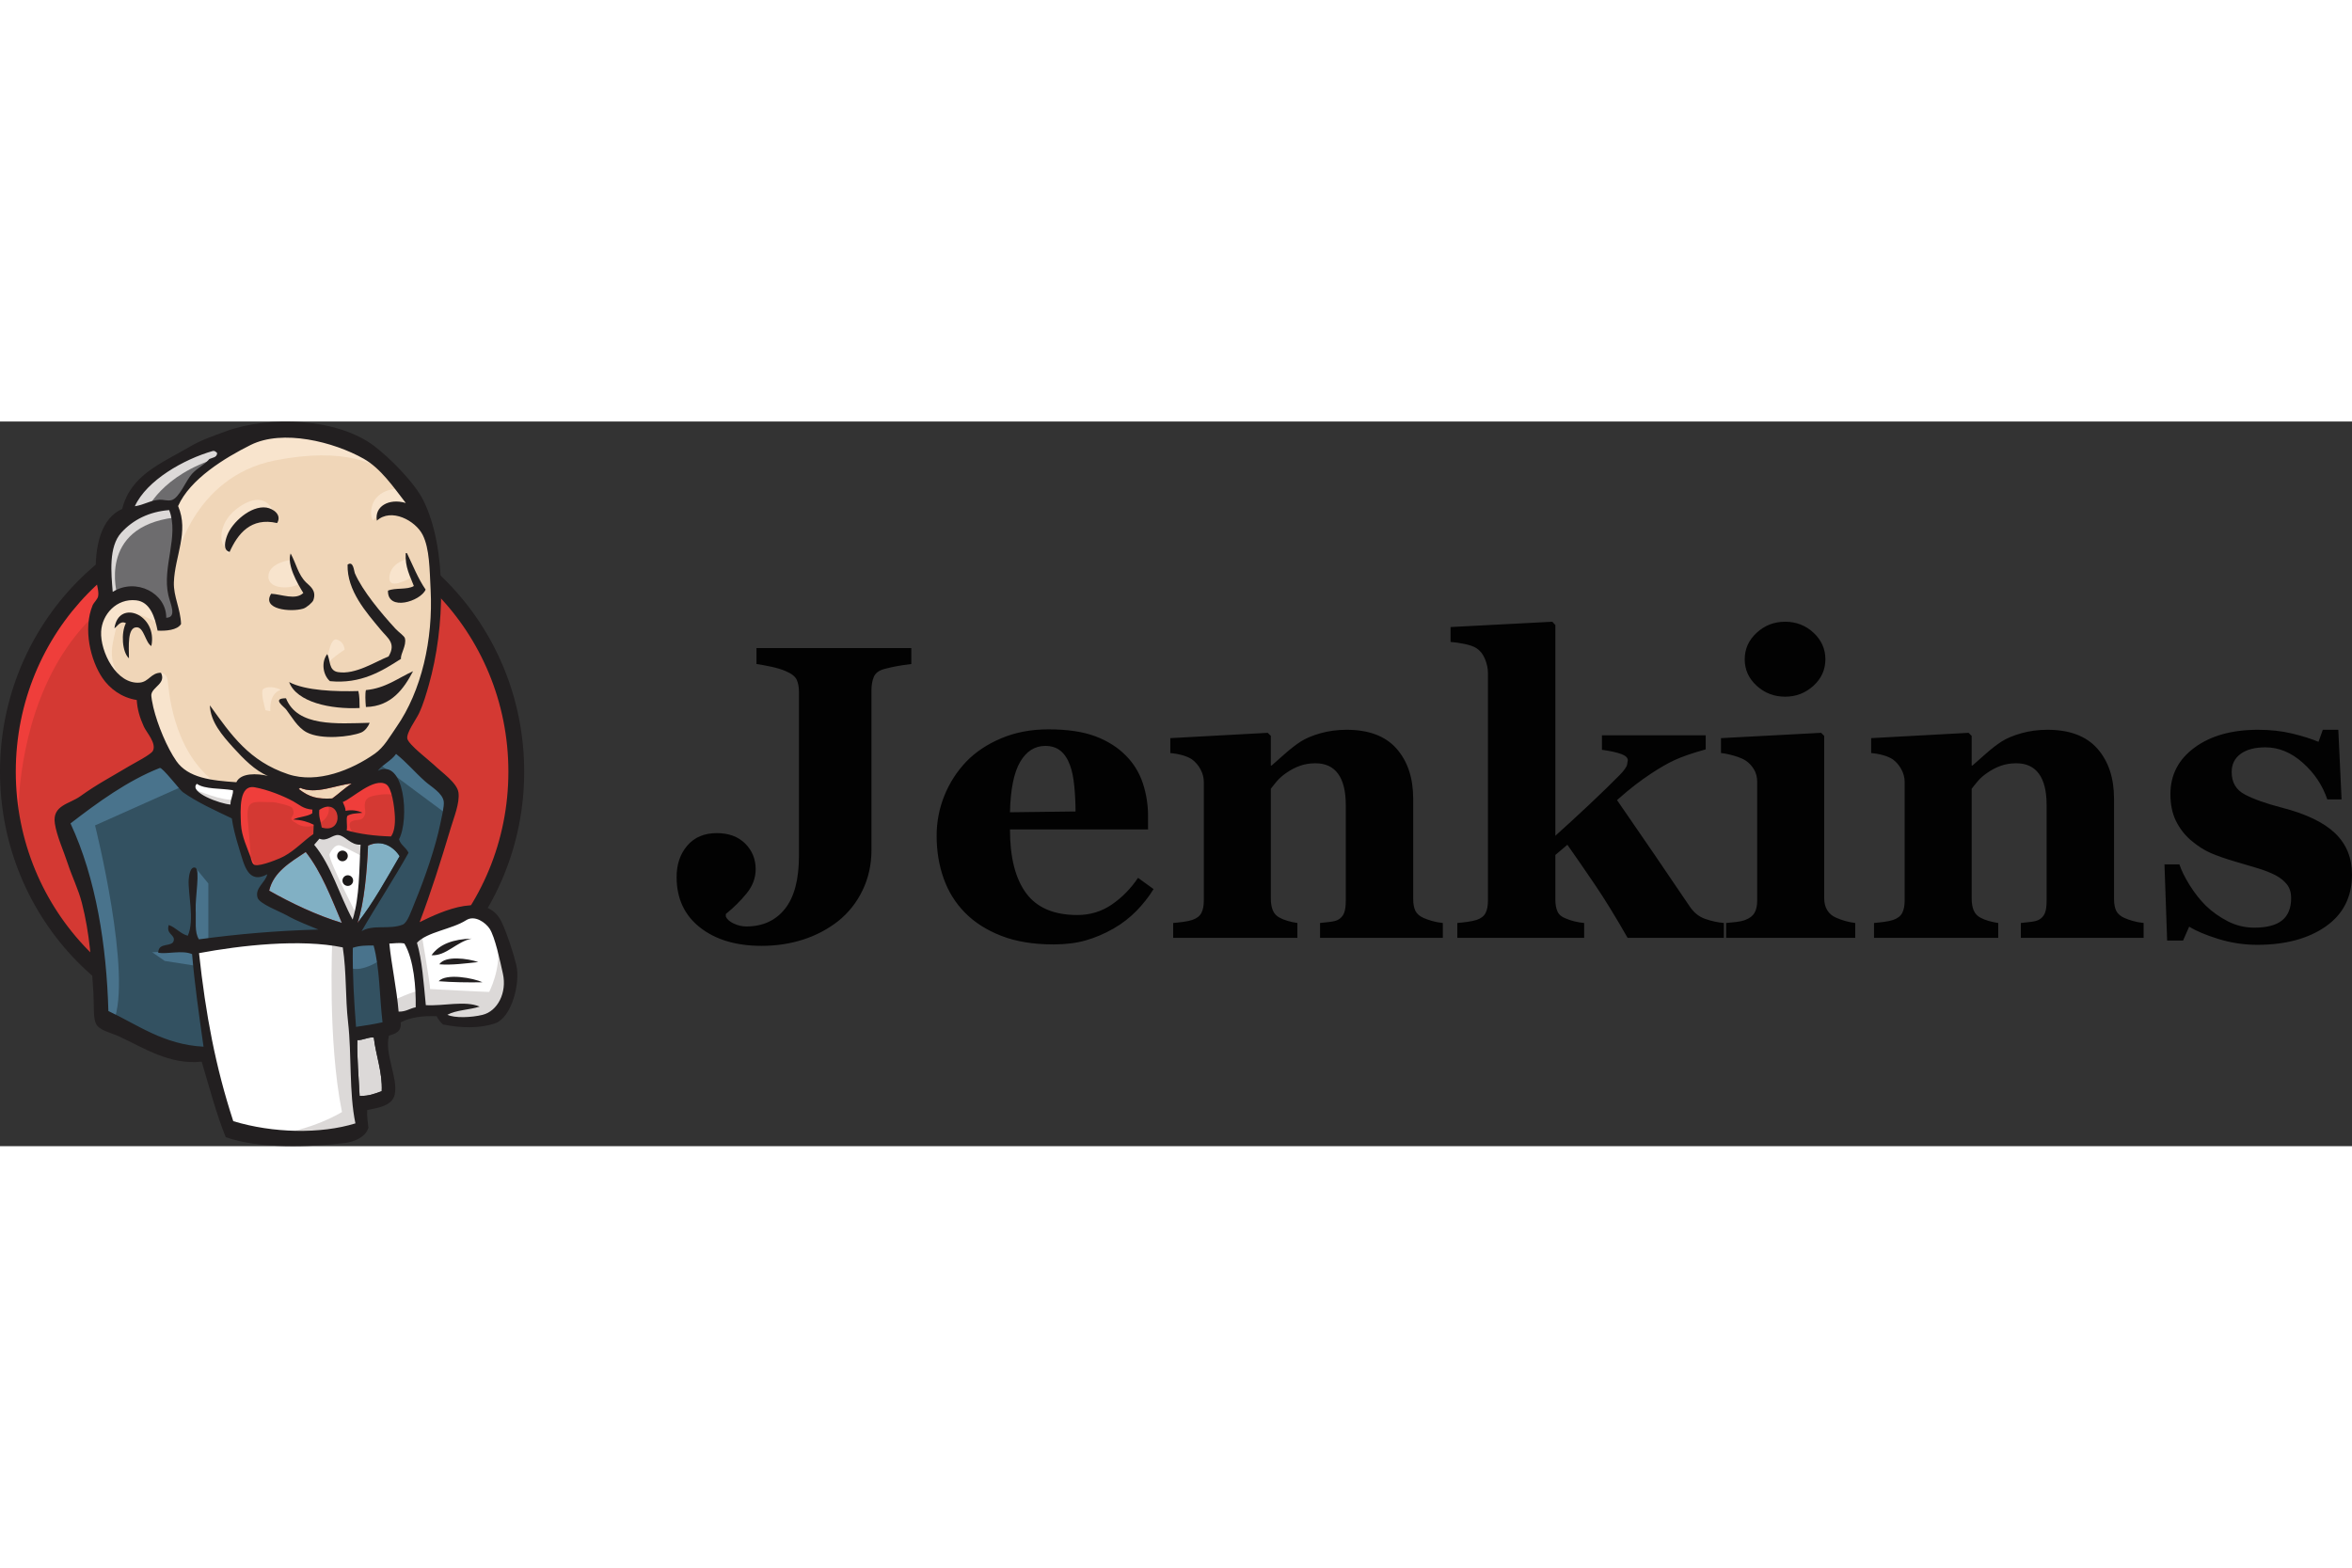 <?xml version="1.0" encoding="UTF-8"?>
<svg xmlns="http://www.w3.org/2000/svg" xmlns:xlink="http://www.w3.org/1999/xlink" width="1200" height="800" viewBox="0 0 365 112.48" version="1.1">
<rect x="0" y="0" width="365" height="112.48" fill="#333333" stroke="none"/>
<defs>
<clipPath id="clip1">
  <path d="M 8 0 L 81 0 L 81 112.48 L 8 112.48 Z M 8 0 "/>
</clipPath>
</defs>
<g id="surface1">
<path style=" stroke:none;fill-rule:nonzero;fill:rgb(83.099%,22.4%,20%);fill-opacity:1;" d="M 80.121 54.203 C 80.121 76.488 62.461 94.551 40.672 94.551 C 18.887 94.551 1.227 76.488 1.227 54.203 C 1.227 31.918 18.887 13.852 40.672 13.852 C 62.461 13.852 80.121 31.918 80.121 54.203 "/>
<path style=" stroke:none;fill-rule:nonzero;fill:rgb(93.7%,24.3%,23.099%);fill-opacity:1;" d="M 2.832 64.195 C 2.832 64.195 -0.023 22.117 38.75 20.914 L 36.043 16.406 L 15.008 23.469 L 8.996 30.383 L 3.734 40.453 L 0.73 52.176 L 1.633 59.988 "/>
<path style=" stroke:none;fill-rule:nonzero;fill:rgb(13.3%,12.199%,12.5%);fill-opacity:1;" d="M 11.902 83.742 C 4.547 76.219 0 65.82 0 54.352 C 0 42.883 4.547 32.488 11.902 24.965 C 19.258 17.441 29.438 12.777 40.672 12.777 C 51.91 12.777 62.09 17.441 69.441 24.965 C 76.801 32.488 81.348 42.883 81.348 54.352 C 81.348 65.82 76.801 76.219 69.441 83.742 C 62.09 91.266 51.91 95.926 40.672 95.926 C 29.438 95.926 19.258 91.266 11.902 83.742 M 13.656 26.676 C 6.734 33.758 2.449 43.535 2.449 54.352 C 2.449 65.168 6.734 74.945 13.656 82.027 C 20.578 89.109 30.121 93.477 40.672 93.477 C 51.223 93.477 60.77 89.109 67.691 82.027 C 74.613 74.945 78.895 65.168 78.895 54.352 C 78.895 43.535 74.613 33.758 67.691 26.676 C 60.77 19.598 51.223 15.23 40.672 15.227 C 30.121 15.23 20.578 19.598 13.656 26.676 "/>
<path style=" stroke:none;fill-rule:nonzero;fill:rgb(94.099%,83.899%,72.198%);fill-opacity:1;" d="M 57.281 54.426 L 51.27 55.328 L 43.152 56.23 L 37.895 56.379 L 32.785 56.23 L 28.875 55.027 L 25.418 51.27 L 22.715 43.605 L 22.113 41.953 L 18.508 40.75 L 16.402 37.293 L 14.898 32.336 L 16.555 27.977 L 20.461 26.625 L 23.617 28.129 L 25.117 31.434 L 26.922 31.133 L 27.523 30.383 L 26.922 26.926 L 26.773 22.566 L 27.672 16.555 L 27.641 13.121 L 30.379 8.742 L 35.188 5.285 L 43.602 1.68 L 52.922 3.031 L 61.035 8.891 L 64.793 14.902 L 67.199 19.262 L 67.797 30.082 L 65.996 39.398 L 62.688 47.664 L 59.531 52.023 "/>
<path style=" stroke:none;fill-rule:nonzero;fill:rgb(20%,31.799%,37.999%);fill-opacity:1;" d="M 52.168 80.426 L 30.68 81.324 L 30.68 84.934 L 32.484 97.555 L 31.582 98.609 L 16.555 93.5 L 15.5 91.695 L 14 74.715 L 10.543 64.496 L 9.789 62.09 L 21.812 53.824 L 25.57 52.32 L 28.875 56.379 L 31.73 58.934 L 35.039 59.988 L 36.539 60.438 L 38.344 68.25 L 39.695 69.906 L 43.152 68.703 L 40.746 73.363 L 53.824 79.523 L 52.168 80.426 "/>
<path style=" stroke:none;fill-rule:nonzero;fill:rgb(42.699%,42.4%,43.1%);fill-opacity:1;" d="M 16.555 27.977 L 20.461 26.625 L 23.617 28.129 L 25.117 31.434 L 26.922 31.133 L 27.375 29.328 L 26.473 25.875 L 27.375 17.609 L 26.621 13.098 L 29.328 9.945 L 35.188 5.285 L 33.535 3.031 L 25.27 7.09 L 21.812 9.793 L 19.859 14 L 16.852 18.059 L 15.953 22.867 L 16.555 27.977 "/>
<path style=" stroke:none;fill-rule:nonzero;fill:rgb(86.299%,85.1%,84.698%);fill-opacity:1;" d="M 22.715 13.852 C 22.715 13.852 24.969 8.289 33.984 5.586 C 43.004 2.883 34.438 3.633 34.438 3.633 L 24.668 7.391 L 20.91 11.145 L 19.258 14.152 L 22.715 13.852 "/>
<path style=" stroke:none;fill-rule:nonzero;fill:rgb(86.299%,85.1%,84.698%);fill-opacity:1;" d="M 18.207 26.926 C 18.207 26.926 15.051 16.406 27.074 14.902 L 26.621 13.098 L 18.355 15.055 L 15.953 22.867 L 16.555 27.977 L 18.207 26.926 "/>
<path style=" stroke:none;fill-rule:nonzero;fill:rgb(96.899%,89.4%,80.399%);fill-opacity:1;" d="M 23.016 40.902 L 24.984 38.996 C 24.984 38.996 25.871 39.098 26.02 40.148 C 26.172 41.203 26.621 50.668 33.082 55.777 C 33.672 56.246 28.273 55.027 28.273 55.027 L 23.465 47.512 "/>
<path style=" stroke:none;fill-rule:nonzero;fill:rgb(96.899%,89.4%,80.399%);fill-opacity:1;" d="M 50.668 38.047 C 50.668 38.047 51.02 33.492 52.246 33.84 C 53.473 34.191 53.473 35.418 53.473 35.418 C 53.473 35.418 50.492 37.344 50.668 38.047 "/>
<path style=" stroke:none;fill-rule:nonzero;fill:rgb(96.899%,89.4%,80.399%);fill-opacity:1;" d="M 63.141 21.363 C 63.141 21.363 60.664 21.887 60.434 24.07 C 60.207 26.254 63.141 24.52 63.59 24.371 "/>
<path style=" stroke:none;fill-rule:nonzero;fill:rgb(96.899%,89.4%,80.399%);fill-opacity:1;" d="M 44.957 21.516 C 44.957 21.516 41.648 21.965 41.648 24.07 C 41.648 26.176 45.406 26.023 46.461 25.121 "/>
<path style=" stroke:none;fill-rule:nonzero;fill:rgb(96.899%,89.4%,80.399%);fill-opacity:1;" d="M 24.52 31.285 C 24.52 31.285 18.809 27.828 18.207 31.133 C 17.605 34.438 16.254 36.844 19.109 40.301 L 17.156 39.699 L 15.352 35.039 L 14.75 30.531 L 18.207 26.926 L 22.113 27.227 L 24.367 29.027 L 24.52 31.285 "/>
<path style=" stroke:none;fill-rule:nonzero;fill:rgb(96.899%,89.4%,80.399%);fill-opacity:1;" d="M 27.223 21.816 C 27.223 21.816 29.777 8.59 42.703 6.035 C 53.344 3.934 58.93 6.488 61.035 8.891 C 61.035 8.891 51.57 -2.379 42.551 1.078 C 33.535 4.535 26.922 10.848 27.074 14.902 C 27.328 21.812 27.223 21.816 27.223 21.816 "/>
<path style=" stroke:none;fill-rule:nonzero;fill:rgb(96.899%,89.4%,80.399%);fill-opacity:1;" d="M 62.09 10.395 C 62.09 10.395 57.73 10.242 57.578 14.152 C 57.578 14.152 57.578 14.754 57.879 15.352 C 57.879 15.352 61.336 11.445 63.441 13.551 "/>
<path style=" stroke:none;fill-rule:nonzero;fill:rgb(96.899%,89.4%,80.399%);fill-opacity:1;" d="M 43.004 15.762 C 43.004 15.762 42.254 9.762 37.141 13.25 C 33.836 15.504 34.137 18.66 34.738 19.262 C 35.34 19.863 35.176 21.074 35.633 20.242 C 36.09 19.41 35.938 16.707 37.594 15.953 C 39.246 15.203 41.957 14.363 43.004 15.762 "/>
<path style=" stroke:none;fill-rule:nonzero;fill:rgb(28.6%,45.099%,54.9%);fill-opacity:1;" d="M 28.875 56.379 L 14.75 62.691 C 14.75 62.691 20.609 85.984 17.605 93.199 L 15.5 92.445 L 15.352 83.582 L 11.445 66.75 L 9.789 62.09 L 24.52 52.172 L 28.875 56.379 "/>
<path style=" stroke:none;fill-rule:nonzero;fill:rgb(28.6%,45.099%,54.9%);fill-opacity:1;" d="M 30.328 69.262 L 32.332 71.707 L 32.332 80.727 L 29.926 80.727 C 29.926 80.727 29.629 74.414 29.629 73.66 C 29.629 72.91 29.926 70.207 29.926 70.207 "/>
<path style=" stroke:none;fill-rule:nonzero;fill:rgb(28.6%,45.099%,54.9%);fill-opacity:1;" d="M 30.379 82.078 L 23.617 82.379 L 25.57 83.73 L 30.379 84.48 "/>
<path style=" stroke:none;fill-rule:nonzero;fill:rgb(20%,31.799%,37.999%);fill-opacity:1;" d="M 53.523 80.574 L 59.082 80.426 L 60.434 94.25 L 54.723 95 L 53.523 80.574 "/>
<path style=" stroke:none;fill-rule:nonzero;fill:rgb(20%,31.799%,37.999%);fill-opacity:1;" d="M 55.023 80.574 L 63.441 80.125 C 63.441 80.125 66.898 71.406 66.898 70.957 C 66.898 70.508 69.902 58.332 69.902 58.332 L 63.141 51.27 L 61.785 50.07 L 58.18 53.676 L 58.18 67.652 L 55.023 80.574 "/>
<path style=" stroke:none;fill-rule:nonzero;fill:rgb(28.6%,45.099%,54.9%);fill-opacity:1;" d="M 58.781 79.523 L 53.523 80.574 L 54.273 84.781 C 56.227 85.684 59.531 83.281 59.531 83.281 "/>
<path style=" stroke:none;fill-rule:nonzero;fill:rgb(28.6%,45.099%,54.9%);fill-opacity:1;" d="M 58.934 53.223 L 69.453 61.039 L 69.754 57.434 L 61.785 50.07 L 58.934 53.223 "/>
<path style=" stroke:none;fill-rule:nonzero;fill:rgb(100%,100%,100%);fill-opacity:1;" d="M 35.594 110.18 L 32.484 97.555 L 30.934 88.242 L 30.68 81.324 L 44.762 80.578 L 53.523 80.574 L 52.727 96.355 L 54.078 108.527 L 53.926 110.781 L 42.508 111.684 L 35.594 110.18 "/>
<path style=" stroke:none;fill-rule:nonzero;fill:rgb(86.299%,85.1%,84.698%);fill-opacity:1;" d="M 51.57 80.426 C 51.57 80.426 50.816 96.055 53.07 107.176 C 53.07 107.176 48.562 110.031 41.949 110.781 L 54.574 110.328 L 56.078 109.43 L 54.273 84.781 L 53.824 79.523 "/>
<path style=" stroke:none;fill-rule:nonzero;fill:rgb(100%,100%,100%);fill-opacity:1;" d="M 60.691 93.051 L 66.551 91.395 L 77.672 90.797 L 79.324 85.688 L 76.32 76.82 L 72.863 76.367 L 68.055 77.871 L 63.441 80.125 L 60.992 79.676 L 59.082 80.426 "/>
<path style=" stroke:none;fill-rule:nonzero;fill:rgb(86.299%,85.1%,84.698%);fill-opacity:1;" d="M 60.586 90.043 C 60.586 90.043 64.492 88.238 65.094 88.391 L 63.441 80.125 L 65.395 79.371 C 65.395 79.371 66.746 87.188 66.746 88.09 C 66.746 88.09 75.16 88.539 75.914 88.539 C 75.914 88.539 77.719 85.082 77.266 81.477 L 78.918 86.285 L 79.07 88.992 L 76.664 92.598 L 73.961 93.199 L 69.453 93.047 L 67.949 91.094 L 62.688 91.848 L 61.035 92.445 "/>
<path style=" stroke:none;fill-rule:nonzero;fill:rgb(100%,100%,100%);fill-opacity:1;" d="M 54.68 79.375 L 51.375 70.957 L 47.918 66 C 47.918 66 48.668 63.895 49.719 63.895 C 50.773 63.895 53.176 63.895 53.176 63.895 L 56.484 65.098 L 56.184 70.656 L 54.68 79.375 "/>
<path style=" stroke:none;fill-rule:nonzero;fill:rgb(86.299%,85.1%,84.698%);fill-opacity:1;" d="M 55.324 76.516 C 55.324 76.516 51.117 68.402 51.117 67.199 C 51.117 67.199 51.867 65.398 52.922 65.848 C 53.973 66.297 56.227 67.5 56.227 67.5 L 56.227 64.645 L 51.117 63.594 L 47.66 64.043 L 53.523 77.871 L 54.723 78.02 "/>
<path style=" stroke:none;fill-rule:nonzero;fill:rgb(100%,100%,100%);fill-opacity:1;" d="M 36.945 56.684 L 32.785 56.23 L 28.875 55.027 L 28.875 56.379 L 30.785 58.484 L 36.797 61.191 "/>
<path style=" stroke:none;fill-rule:nonzero;fill:rgb(86.299%,85.1%,84.698%);fill-opacity:1;" d="M 30.23 57.133 C 30.23 57.133 34.887 59.086 36.391 58.637 L 36.539 60.438 L 32.332 59.539 L 29.777 57.734 L 30.23 57.133 "/>
<path style=" stroke:none;fill-rule:nonzero;fill:rgb(83.099%,22.4%,20%);fill-opacity:1;" d="M 60.676 64.406 C 58.125 64.332 55.82 64.027 53.805 63.461 C 53.941 62.633 53.684 61.82 53.891 61.227 C 54.453 60.82 55.395 60.828 56.246 60.734 C 55.512 60.371 54.477 60.23 53.629 60.438 C 53.609 59.863 53.352 59.508 53.195 59.059 C 54.629 58.547 58.016 55.191 59.918 56.305 C 60.824 56.832 61.211 59.848 61.281 61.316 C 61.34 62.535 61.172 63.762 60.676 64.406 "/>
<path style=" stroke:none;fill-rule:nonzero;fill:rgb(83.099%,22.4%,20%);fill-opacity:1;" d="M 60.676 64.406 L 60.684 64.047 C 58.156 63.973 55.883 63.672 53.902 63.113 L 53.805 63.461 L 54.16 63.52 C 54.195 63.301 54.207 63.09 54.207 62.887 C 54.207 62.496 54.168 62.137 54.168 61.844 C 54.168 61.641 54.188 61.473 54.23 61.344 L 53.891 61.227 L 54.102 61.52 C 54.301 61.371 54.625 61.277 55.012 61.219 C 55.398 61.164 55.844 61.141 56.285 61.09 L 57.512 60.953 L 56.402 60.41 C 55.844 60.133 55.156 59.98 54.473 59.98 C 54.156 59.98 53.844 60.012 53.543 60.086 L 53.629 60.438 L 53.988 60.426 C 53.977 60.086 53.895 59.805 53.797 59.566 C 53.703 59.328 53.602 59.133 53.535 58.941 L 53.195 59.059 L 53.316 59.398 C 53.688 59.266 54.094 59.012 54.555 58.707 C 55.246 58.254 56.047 57.676 56.844 57.219 C 57.637 56.758 58.43 56.434 59.035 56.441 C 59.301 56.441 59.531 56.496 59.734 56.613 L 59.738 56.613 C 59.789 56.645 59.863 56.711 59.941 56.82 C 60.078 57.008 60.215 57.312 60.336 57.68 C 60.691 58.773 60.879 60.398 60.922 61.336 C 60.926 61.48 60.93 61.629 60.93 61.773 C 60.93 62.281 60.887 62.777 60.793 63.199 C 60.703 63.621 60.559 63.969 60.391 64.188 L 60.676 64.406 L 60.684 64.047 L 60.676 64.406 L 60.961 64.625 C 61.227 64.281 61.391 63.84 61.5 63.352 C 61.605 62.863 61.652 62.324 61.652 61.773 C 61.652 61.617 61.648 61.457 61.641 61.301 C 61.605 60.547 61.488 59.414 61.266 58.383 C 61.152 57.863 61.016 57.375 60.836 56.961 C 60.746 56.754 60.645 56.562 60.527 56.398 C 60.41 56.234 60.273 56.094 60.098 55.992 L 60.102 55.992 C 59.77 55.801 59.406 55.719 59.035 55.719 C 58.473 55.719 57.902 55.898 57.332 56.152 C 56.48 56.539 55.629 57.113 54.871 57.625 C 54.496 57.879 54.145 58.121 53.836 58.316 C 53.527 58.508 53.258 58.652 53.074 58.719 L 52.738 58.84 L 52.855 59.176 C 52.945 59.434 53.051 59.641 53.129 59.836 C 53.207 60.031 53.262 60.215 53.27 60.449 L 53.285 60.895 L 53.715 60.789 C 53.949 60.73 54.211 60.699 54.473 60.703 C 55.043 60.699 55.641 60.836 56.086 61.055 L 56.246 60.734 L 56.203 60.375 C 55.793 60.422 55.344 60.441 54.906 60.508 C 54.473 60.574 54.043 60.676 53.68 60.934 L 53.586 61 L 53.551 61.109 C 53.465 61.352 53.445 61.602 53.445 61.844 C 53.445 62.195 53.484 62.547 53.484 62.887 C 53.484 63.062 53.477 63.234 53.449 63.402 L 53.395 63.719 L 53.707 63.809 C 55.762 64.387 58.094 64.691 60.664 64.766 L 60.848 64.773 L 60.961 64.625 L 60.676 64.406 "/>
<path style=" stroke:none;fill-rule:nonzero;fill:rgb(83.099%,22.4%,20%);fill-opacity:1;" d="M 48.48 60.238 C 48.473 60.43 48.465 60.625 48.457 60.82 C 47.66 61.344 46.379 61.336 45.504 61.777 C 46.789 61.832 47.805 62.145 48.684 62.582 C 48.664 63.066 48.645 63.551 48.625 64.039 C 47.164 65.039 45.832 66.523 44.113 67.461 C 43.301 67.906 40.453 69.047 39.586 68.844 C 39.098 68.73 39.055 68.125 38.859 67.551 C 38.441 66.324 37.484 64.375 37.398 62.531 C 37.293 60.203 37.059 56.301 39.566 56.781 C 41.594 57.164 43.949 58.098 45.516 58.957 C 46.473 59.48 47.027 60.125 48.48 60.238 "/>
<path style=" stroke:none;fill-rule:nonzero;fill:rgb(83.099%,22.4%,20%);fill-opacity:1;" d="M 48.48 60.238 L 48.121 60.227 C 48.113 60.418 48.105 60.609 48.098 60.805 L 48.457 60.82 L 48.262 60.52 C 47.938 60.734 47.457 60.863 46.93 60.977 C 46.406 61.098 45.844 61.203 45.34 61.453 L 44.105 62.078 L 45.488 62.137 C 46.727 62.191 47.684 62.484 48.523 62.902 L 48.684 62.582 L 48.32 62.566 C 48.301 63.051 48.285 63.539 48.266 64.023 L 48.625 64.039 L 48.422 63.742 C 47.664 64.258 46.961 64.887 46.234 65.496 C 45.512 66.105 44.766 66.695 43.941 67.145 C 43.602 67.332 42.797 67.684 41.969 67.977 C 41.555 68.125 41.133 68.258 40.754 68.355 C 40.379 68.453 40.043 68.508 39.832 68.508 C 39.758 68.508 39.699 68.5 39.668 68.492 C 39.613 68.477 39.594 68.465 39.559 68.43 C 39.508 68.379 39.445 68.254 39.391 68.074 C 39.332 67.895 39.281 67.672 39.199 67.434 C 38.984 66.801 38.641 66.012 38.344 65.156 C 38.047 64.301 37.797 63.383 37.762 62.516 C 37.734 61.949 37.699 61.297 37.699 60.645 C 37.699 59.703 37.773 58.754 38.012 58.094 C 38.129 57.762 38.285 57.508 38.469 57.348 C 38.652 57.191 38.855 57.102 39.164 57.102 C 39.266 57.102 39.379 57.109 39.5 57.133 C 41.473 57.508 43.812 58.434 45.344 59.273 C 45.793 59.516 46.168 59.809 46.641 60.066 C 47.109 60.328 47.676 60.539 48.453 60.598 L 48.48 60.238 L 48.121 60.227 L 48.48 60.238 L 48.508 59.879 C 47.832 59.824 47.395 59.656 46.984 59.434 C 46.578 59.215 46.199 58.918 45.688 58.641 C 44.086 57.766 41.715 56.824 39.637 56.426 C 39.473 56.395 39.316 56.379 39.164 56.379 C 38.703 56.375 38.293 56.535 37.988 56.809 C 37.531 57.223 37.297 57.824 37.156 58.492 C 37.02 59.164 36.98 59.91 36.98 60.645 C 36.98 61.324 37.012 61.984 37.039 62.547 C 37.086 63.527 37.355 64.504 37.664 65.391 C 37.973 66.277 38.316 67.078 38.516 67.668 C 38.605 67.926 38.664 68.219 38.777 68.504 C 38.836 68.648 38.91 68.793 39.031 68.918 C 39.148 69.047 39.316 69.152 39.504 69.195 C 39.609 69.219 39.719 69.227 39.832 69.227 C 40.152 69.227 40.523 69.156 40.934 69.055 C 41.543 68.898 42.23 68.66 42.844 68.422 C 43.453 68.18 43.98 67.945 44.289 67.777 C 45.184 67.289 45.965 66.668 46.699 66.051 C 47.434 65.43 48.125 64.816 48.828 64.336 L 48.98 64.234 L 48.984 64.051 C 49.004 63.566 49.023 63.082 49.043 62.594 L 49.051 62.363 L 48.844 62.258 C 47.926 61.801 46.855 61.473 45.52 61.418 L 45.504 61.777 L 45.664 62.098 C 46.039 61.91 46.555 61.801 47.09 61.684 C 47.625 61.559 48.18 61.43 48.656 61.121 L 48.812 61.02 L 48.82 60.836 C 48.828 60.641 48.836 60.445 48.84 60.25 L 48.852 59.906 L 48.508 59.879 L 48.48 60.238 "/>
<path style=" stroke:none;fill-rule:nonzero;fill:rgb(83.099%,22.4%,20%);fill-opacity:1;" d="M 49.93 63.016 C 49.707 61.75 49.449 61.387 49.551 60.281 C 52.934 58.023 53.57 64.156 49.93 63.016 "/>
<path style=" stroke:none;fill-rule:nonzero;fill:rgb(83.099%,22.4%,20%);fill-opacity:1;" d="M 49.93 63.016 L 50.285 62.957 C 50.188 62.402 50.086 62.016 50.012 61.688 C 49.934 61.359 49.891 61.094 49.887 60.738 C 49.887 60.613 49.895 60.473 49.91 60.312 L 49.551 60.281 L 49.75 60.582 C 50.242 60.25 50.641 60.137 50.941 60.137 C 51.121 60.137 51.266 60.176 51.395 60.242 C 51.59 60.344 51.742 60.508 51.855 60.727 C 51.965 60.941 52.027 61.207 52.027 61.469 C 52.027 61.82 51.918 62.164 51.719 62.398 C 51.516 62.637 51.234 62.797 50.777 62.801 C 50.57 62.801 50.324 62.762 50.039 62.672 L 49.93 63.016 L 50.285 62.957 L 49.93 63.016 L 49.824 63.363 C 50.164 63.469 50.484 63.52 50.777 63.52 C 51.418 63.523 51.945 63.262 52.273 62.863 C 52.602 62.465 52.746 61.965 52.746 61.469 C 52.746 60.973 52.602 60.48 52.301 60.086 C 52.148 59.891 51.957 59.719 51.727 59.602 C 51.496 59.484 51.227 59.414 50.941 59.418 C 50.457 59.418 49.926 59.598 49.348 59.98 L 49.207 60.074 L 49.191 60.246 C 49.176 60.426 49.168 60.586 49.168 60.738 C 49.168 61.164 49.227 61.5 49.305 61.848 C 49.387 62.195 49.484 62.559 49.574 63.078 L 49.613 63.297 L 49.824 63.363 L 49.93 63.016 "/>
<path style=" stroke:none;fill-rule:nonzero;fill:rgb(93.7%,24.3%,23.099%);fill-opacity:1;" d="M 54.828 64.047 C 54.828 64.047 53.777 62.543 54.527 62.094 C 55.281 61.641 56.031 62.094 56.484 61.34 C 56.934 60.59 56.484 60.137 56.633 59.238 C 56.781 58.336 57.535 58.184 58.285 58.035 C 59.035 57.883 61.141 57.582 61.441 58.336 L 60.539 55.629 L 58.738 55.027 L 53.027 58.336 L 52.727 59.988 L 52.727 63.293 "/>
<path style=" stroke:none;fill-rule:nonzero;fill:rgb(93.7%,24.3%,23.099%);fill-opacity:1;" d="M 39.051 69.004 C 38.871 66.66 38.68 64.316 38.465 61.977 C 38.148 58.477 39.305 59.086 42.34 59.086 C 42.801 59.086 45.191 59.641 45.363 59.988 C 46.18 61.664 43.992 61.289 46.305 62.551 C 48.262 63.617 51.711 61.906 50.922 59.539 C 50.48 59.012 48.621 59.375 47.953 59.027 C 46.781 58.418 45.605 57.809 44.43 57.203 C 42.938 56.426 39.484 55.297 37.895 56.379 C 33.855 59.125 38.148 65.98 39.586 68.844 "/>
<path style=" stroke:none;fill-rule:nonzero;fill:rgb(13.3%,12.199%,12.5%);fill-opacity:1;" d="M 43.004 15.762 C 38.91 14.809 36.875 17.477 35.633 20.242 C 34.523 19.973 34.965 18.465 35.246 17.699 C 35.977 15.68 38.934 12.996 41.348 13.359 C 42.387 13.52 43.789 14.469 43.004 15.762 "/>
<path style=" stroke:none;fill-rule:nonzero;fill:rgb(13.3%,12.199%,12.5%);fill-opacity:1;" d="M 62.961 20.426 C 63.027 20.426 63.094 20.43 63.156 20.434 C 64.082 22.355 64.883 24.391 66.051 26.09 C 65.27 27.91 60.129 29.523 60.207 26.254 C 61.32 25.766 63.238 26.152 64.223 25.531 C 63.652 23.969 62.832 22.637 62.961 20.426 "/>
<path style=" stroke:none;fill-rule:nonzero;fill:rgb(13.3%,12.199%,12.5%);fill-opacity:1;" d="M 45.102 20.477 C 45.98 22.086 46.266 23.777 47.516 24.992 C 48.078 25.543 49.168 26.207 48.629 27.73 C 48.5 28.09 47.574 28.895 47.043 29.051 C 45.09 29.625 40.543 29.168 42.082 26.734 C 43.695 26.812 45.867 27.785 47.07 26.613 C 46.145 25.133 44.492 22.203 45.102 20.477 "/>
<path style=" stroke:none;fill-rule:nonzero;fill:rgb(13.3%,12.199%,12.5%);fill-opacity:1;" d="M 62.23 36.836 C 59.289 38.727 56.016 40.777 51.199 40.301 C 50.168 39.406 49.777 37.418 50.777 36.102 C 51.297 36.996 50.969 38.641 52.422 38.891 C 55.152 39.355 58.332 37.219 60.297 36.473 C 61.516 34.418 60.191 33.66 59.094 32.34 C 56.848 29.629 53.832 26.27 53.941 22.215 C 54.852 21.559 54.93 23.223 55.059 23.523 C 56.234 26.27 59.188 29.781 61.344 32.133 C 61.871 32.711 62.742 33.27 62.84 33.652 C 63.117 34.766 62.113 36.098 62.23 36.836 "/>
<path style=" stroke:none;fill-rule:nonzero;fill:rgb(13.3%,12.199%,12.5%);fill-opacity:1;" d="M 23.488 34.852 C 22.57 34.324 22.348 32.008 21.27 31.945 C 19.723 31.852 20.004 34.949 20.012 36.758 C 18.945 35.793 18.762 32.82 19.539 31.293 C 18.652 30.855 18.254 31.773 17.758 32.098 C 18.395 27.488 24.504 29.961 23.488 34.852 "/>
<path style=" stroke:none;fill-rule:nonzero;fill:rgb(13.3%,12.199%,12.5%);fill-opacity:1;" d="M 64.102 38.758 C 62.73 41.363 60.797 44.23 56.785 44.312 C 56.703 43.473 56.641 42.191 56.789 41.688 C 59.855 41.391 61.75 39.828 64.102 38.758 "/>
<path style=" stroke:none;fill-rule:nonzero;fill:rgb(13.3%,12.199%,12.5%);fill-opacity:1;" d="M 44.871 40.445 C 47.43 41.793 52.137 41.938 55.613 41.836 C 55.801 42.598 55.797 43.539 55.805 44.469 C 51.332 44.691 46.043 43.586 44.871 40.445 "/>
<path style=" stroke:none;fill-rule:nonzero;fill:rgb(13.3%,12.199%,12.5%);fill-opacity:1;" d="M 44.383 42.957 C 46.152 47.402 52.238 46.891 57.371 46.766 C 57.145 47.344 56.656 48.027 56.047 48.273 C 54.402 48.941 49.867 49.449 47.582 48.238 C 46.137 47.469 45.207 45.727 44.414 44.707 C 44.031 44.215 42.121 42.961 44.383 42.957 "/>
<path style=" stroke:none;fill-rule:nonzero;fill:rgb(50.6%,68.999%,76.9%);fill-opacity:1;" d="M 62.016 67.473 C 59.938 71.031 57.949 74.688 55.484 77.824 C 56.52 74.785 56.961 69.703 57.117 65.824 C 59.277 64.812 61.129 66.055 62.016 67.473 "/>
<path style=" stroke:none;fill-rule:nonzero;fill:rgb(13.3%,12.199%,12.5%);fill-opacity:1;" d="M 73.195 80.262 C 70.867 80.727 69.234 82.988 66.965 82.844 C 68.211 81.086 70.398 80.344 73.195 80.262 "/>
<path style=" stroke:none;fill-rule:nonzero;fill:rgb(13.3%,12.199%,12.5%);fill-opacity:1;" d="M 74.219 83.902 C 72.324 84.102 70.098 84.41 68.176 84.25 C 69.086 82.859 72.594 83.34 74.219 83.902 "/>
<path style=" stroke:none;fill-rule:nonzero;fill:rgb(13.3%,12.199%,12.5%);fill-opacity:1;" d="M 74.879 87.039 C 72.746 87.086 70.098 87.043 68.074 86.875 C 69.27 85.586 73.496 86.398 74.879 87.039 "/>
<path style=" stroke:none;fill-rule:nonzero;fill:rgb(86.299%,85.1%,84.698%);fill-opacity:1;" d="M 58.008 95.629 C 58.312 98.305 59.371 101.016 59.238 103.945 C 58.062 104.344 57.387 104.691 55.809 104.688 C 55.695 102.199 55.363 98.391 55.461 96.016 C 56.238 96.07 57.383 95.461 58.008 95.629 "/>
<path style=" stroke:none;fill-rule:nonzero;fill:rgb(94.099%,83.899%,72.198%);fill-opacity:1;" d="M 54.57 56.191 C 53.504 56.891 52.59 57.762 51.562 58.508 C 49.285 58.621 48.043 58.352 46.367 57.043 C 46.395 56.938 46.562 56.984 46.57 56.855 C 49.008 57.941 52.109 56.414 54.57 56.191 "/>
<path style=" stroke:none;fill-rule:nonzero;fill:rgb(50.6%,68.999%,76.9%);fill-opacity:1;" d="M 41.77 72.82 C 42.438 69.914 45.062 68.41 47.449 66.812 C 49.91 69.938 51.406 73.953 53.055 77.828 C 49.16 76.656 45.18 74.75 41.77 72.82 "/>
<g clip-path="url(#clip1)" clip-rule="nonzero">
<path style=" stroke:none;fill-rule:nonzero;fill:rgb(13.3%,12.199%,12.5%);fill-opacity:1;" d="M 65.121 77.711 C 68.766 75.898 75.578 72.832 77.863 77.719 C 78.707 79.52 79.699 82.562 80.137 84.422 C 80.754 87.047 79.465 92.559 76.77 93.438 C 74.391 94.215 71.609 94.168 68.742 93.59 C 68.406 93.309 68.031 92.82 67.766 92.309 C 65.719 92.23 63.801 92.422 62.184 93.262 C 62.336 94.777 61.312 95.02 60.352 95.332 C 59.641 98.152 61.777 101.84 61.266 104.414 C 60.902 106.246 58.645 106.531 56.988 106.875 C 56.934 107.895 57.059 108.742 57.172 109.605 C 56.793 111.004 55.094 111.797 53.48 111.992 C 48.18 112.629 40.133 112.918 35.031 111.082 C 33.609 107.594 32.488 103.348 31.301 99.363 C 26.328 99.895 22.305 97.215 18.516 95.461 C 17.203 94.855 15.387 94.52 14.895 93.473 C 14.418 92.461 14.613 90.523 14.496 88.691 C 14.195 84.012 13.938 79.5 12.703 74.711 C 12.148 72.559 11.184 70.664 10.508 68.594 C 9.883 66.672 8.793 64.301 8.512 62.387 C 8.09 59.551 10.762 59.391 12.469 58.16 C 15.109 56.262 17.184 55.211 20.043 53.492 C 20.891 52.984 23.445 51.699 23.734 51.105 C 24.312 49.934 22.742 48.277 22.324 47.355 C 21.66 45.898 21.316 44.664 21.219 43.227 C 18.82 42.848 17 41.422 15.902 39.809 C 14.086 37.145 12.824 32.215 14.398 28.465 C 14.52 28.172 15.137 27.59 15.227 27.137 C 15.406 26.242 14.891 25.055 14.859 24.105 C 14.691 19.234 15.684 15.035 18.965 13.562 C 20.297 8.258 25.062 6.492 29.555 3.855 C 31.23 2.871 33.082 2.242 34.996 1.539 C 41.852 -0.984 52.371 -0.508 58.062 3.793 C 60.473 5.617 64.332 9.473 65.711 12.262 C 69.355 19.629 69.094 31.938 66.547 40.895 C 66.203 42.098 65.707 43.867 65.016 45.312 C 64.531 46.32 63.027 48.34 63.211 49.23 C 63.398 50.152 66.637 52.613 67.332 53.281 C 68.582 54.488 70.961 56.09 71.152 57.613 C 71.359 59.234 70.438 61.453 69.973 63.016 C 68.41 68.234 66.891 73.059 65.121 77.711 M 56.43 5.773 C 51.762 3.141 43.863 1.16 38.902 3.637 C 34.898 5.633 29.484 8.938 27.641 13.121 C 29.363 17.164 27.129 20.863 26.984 24.965 C 26.91 27.148 28.012 29.055 28.098 31.43 C 27.508 32.402 25.703 32.523 24.457 32.457 C 24.035 30.355 23.301 27.992 21.137 27.754 C 18.074 27.418 15.836 29.953 15.695 32.602 C 15.531 35.719 18.09 40.879 21.715 40.523 C 23.113 40.383 23.457 38.98 24.984 38.996 C 25.809 40.645 23.707 41.164 23.492 42.344 C 23.434 42.648 23.664 43.836 23.801 44.395 C 24.457 47.117 25.926 50.637 27.371 52.707 C 29.203 55.332 32.805 55.73 36.68 55.988 C 37.371 54.496 39.922 54.617 41.582 55.008 C 39.594 54.219 37.742 52.309 36.207 50.617 C 34.445 48.676 32.66 46.594 32.57 44.055 C 35.898 48.676 38.652 52.711 44.707 54.742 C 49.285 56.277 54.637 54.035 58.156 51.566 C 59.617 50.539 60.488 48.906 61.527 47.414 C 65.414 41.828 67.227 33.852 66.828 26.121 C 66.664 22.93 66.672 19.754 65.602 17.609 C 64.48 15.367 60.699 13.359 58.488 15.387 C 58.078 13.207 60.328 11.859 62.973 12.645 C 61.086 10.211 59.109 7.285 56.43 5.773 Z M 33.027 4.574 C 28.531 5.852 22.773 9.117 20.926 13.152 C 22.355 12.945 23.348 12.227 24.758 12.137 C 25.293 12.102 25.992 12.359 26.605 12.207 C 27.824 11.902 28.855 9.164 29.777 8.145 C 30.676 7.152 31.754 6.727 32.492 5.82 C 32.969 5.59 33.672 5.605 33.699 4.895 C 33.492 4.672 33.273 4.508 33.027 4.574 Z M 18.82 17.254 C 16.836 19.441 17.25 23.535 17.492 26.445 C 21.082 24.188 25.844 26.625 25.797 30.465 C 27.512 30.418 26.438 28.324 26.129 26.977 C 25.117 22.566 27.836 17.781 26.254 13.75 C 23.18 13.984 20.652 15.238 18.82 17.254 Z M 58.637 54.211 C 62.805 52.188 63.555 61.762 61.922 64.844 C 62.176 65.766 63.043 66.117 63.398 66.945 C 61.074 71.109 58.488 75 56.117 79.113 C 57.883 78.016 60.402 78.918 62.48 78.098 C 63.238 77.797 63.789 76.059 64.363 74.668 C 65.945 70.844 67.605 66.02 68.344 62.371 C 68.512 61.539 68.965 59.727 68.863 58.984 C 68.68 57.66 66.883 56.676 65.969 55.855 C 64.281 54.344 63.223 53.012 61.465 51.594 C 60.75 52.648 59.219 53.355 58.637 54.211 Z M 28.352 57.512 C 27.941 57.223 25.18 53.625 24.801 53.773 C 19.797 55.746 15.121 59.156 10.941 62.383 C 14.926 70.934 16.535 81.406 16.82 91.504 C 21.383 93.641 25.395 96.715 31.586 97.039 C 30.871 91.965 30.215 87.441 29.809 82.668 C 28.254 82.012 26.02 82.699 24.562 82.465 C 24.551 80.711 26.789 81.695 26.973 80.516 C 27.113 79.625 25.742 79.555 26.191 78.148 C 27.328 78.562 27.926 79.477 29.141 79.82 C 30.25 77.395 29.125 73.098 29.285 71.07 C 29.316 70.688 29.477 68.961 30.328 69.262 C 31.082 69.531 30.285 73.863 30.367 75.781 C 30.445 77.551 30.156 79.266 30.871 80.375 C 36.855 79.559 42.938 79.031 49.414 78.855 C 47.988 78.242 46.297 77.664 44.441 76.621 C 43.434 76.051 40.266 74.871 39.973 73.918 C 39.512 72.395 41.188 71.582 41.477 70.277 C 38.457 71.926 37.867 68.699 37.152 66.414 C 36.504 64.344 36.137 62.797 35.977 61.602 C 33.375 60.359 30.59 59.105 28.352 57.512 Z M 61.281 61.316 C 61.211 59.848 60.824 56.832 59.918 56.305 C 58.016 55.191 54.629 58.547 53.195 59.059 C 53.352 59.508 53.609 59.863 53.629 60.438 C 54.477 60.23 55.512 60.371 56.246 60.734 C 55.395 60.828 54.453 60.82 53.891 61.227 C 53.684 61.82 53.941 62.633 53.805 63.461 C 55.82 64.027 58.125 64.332 60.676 64.406 C 61.172 63.762 61.34 62.535 61.281 61.316 Z M 46.57 56.855 C 46.562 56.984 46.395 56.938 46.367 57.043 C 48.043 58.352 49.285 58.621 51.562 58.508 C 52.59 57.762 53.504 56.891 54.57 56.191 C 52.109 56.414 49.008 57.941 46.57 56.855 Z M 30.543 56.234 C 29.238 57.555 34.191 59.355 35.766 59.453 C 35.758 58.617 36.242 57.832 36.145 57.23 C 34.273 56.902 31.812 57.117 30.543 56.234 Z M 45.516 58.957 C 43.949 58.098 41.594 57.164 39.566 56.781 C 37.059 56.301 37.293 60.203 37.398 62.531 C 37.484 64.375 38.441 66.324 38.859 67.551 C 39.055 68.125 39.098 68.73 39.586 68.844 C 40.453 69.047 43.301 67.906 44.113 67.461 C 45.832 66.523 47.164 65.039 48.625 64.039 C 48.645 63.551 48.664 63.066 48.684 62.582 C 47.805 62.145 46.789 61.832 45.504 61.777 C 46.379 61.336 47.66 61.344 48.457 60.82 C 48.465 60.625 48.473 60.43 48.48 60.238 C 47.027 60.125 46.473 59.48 45.516 58.957 Z M 49.551 60.281 C 49.449 61.387 49.707 61.75 49.93 63.016 C 53.57 64.156 52.934 58.023 49.551 60.281 Z M 52.512 64.188 C 51.578 64.09 50.785 65.262 49.57 64.754 C 49.293 65.062 49.039 65.395 48.758 65.695 C 51.438 68.926 52.656 73.512 54.727 77.309 C 55.84 73.66 55.711 69.664 55.957 65.684 C 54.43 65.781 53.582 64.301 52.512 64.188 Z M 57.117 65.824 C 56.961 69.703 56.52 74.785 55.484 77.824 C 57.949 74.688 59.938 71.031 62.016 67.473 C 61.129 66.055 59.277 64.812 57.117 65.824 Z M 53.055 77.828 C 51.406 73.953 49.91 69.938 47.449 66.812 C 45.062 68.41 42.438 69.914 41.77 72.82 C 45.18 74.75 49.16 76.656 53.055 77.828 Z M 74.875 92.098 C 77.223 91.531 78.699 88.656 78.043 85.703 C 77.602 83.719 76.816 79.984 75.977 78.715 C 75.355 77.777 73.676 76.547 72.332 77.41 C 70.148 78.809 66.297 79.215 64.707 80.906 C 65.504 83.566 65.754 87.219 66.082 90.59 C 68.812 90.762 72.168 89.84 74.438 90.816 C 72.855 91.332 70.797 91.336 69.43 92.082 C 70.547 92.625 73.168 92.516 74.875 92.098 Z M 62.758 81.027 C 62.008 80.855 61.137 81.02 60.418 81.031 C 60.758 84.383 61.57 88.078 61.859 91.594 C 62.984 91.629 63.586 91.098 64.512 90.922 C 64.562 87.836 64.242 83.582 62.758 81.027 Z M 54.75 81.688 C 54.695 85.797 54.934 89.852 55.25 93.965 C 56.828 93.727 57.898 93.57 59.363 93.25 C 58.887 89.289 58.945 84.832 57.977 81.328 C 56.855 81.336 55.867 81.312 54.75 81.688 Z M 30.887 82.516 C 31.926 92.082 33.434 100.125 36.199 108.598 C 42.336 110.461 49.73 110.625 55.156 108.941 C 54.16 104.16 54.594 98.34 54.016 93.234 C 53.574 89.402 53.797 85.543 53.195 81.629 C 46.625 80.262 37.336 81.309 30.887 82.516 Z M 55.461 96.016 C 55.363 98.391 55.695 102.199 55.809 104.688 C 57.387 104.691 58.062 104.344 59.238 103.945 C 59.371 101.016 58.312 98.305 58.008 95.629 C 57.383 95.461 56.238 96.07 55.461 96.016 "/>
</g>
<path style=" stroke:none;fill-rule:nonzero;fill:rgb(96.899%,89.4%,80.399%);fill-opacity:1;" d="M 40.797 41.582 C 40.996 41.32 42.082 40.922 43.602 41.652 C 43.602 41.652 41.801 41.953 41.949 44.961 L 41.199 44.809 C 41.199 44.809 40.422 42.082 40.797 41.582 "/>
<path style=" stroke:none;fill-rule:nonzero;fill:rgb(10.999%,9.799%,9.799%);fill-opacity:1;" d="M 53.973 67.426 C 53.973 67.883 53.602 68.254 53.145 68.254 C 52.691 68.254 52.32 67.883 52.32 67.426 C 52.32 66.969 52.691 66.598 53.145 66.598 C 53.602 66.598 53.973 66.969 53.973 67.426 "/>
<path style=" stroke:none;fill-rule:nonzero;fill:rgb(10.999%,9.799%,9.799%);fill-opacity:1;" d="M 54.801 71.258 C 54.801 71.715 54.43 72.086 53.973 72.086 C 53.516 72.086 53.145 71.715 53.145 71.258 C 53.145 70.801 53.516 70.43 53.973 70.43 C 54.43 70.43 54.801 70.801 54.801 71.258 "/>
<path style=" stroke:none;fill-rule:nonzero;fill:rgb(0.8%,0.8%,0.8%);fill-opacity:1;" d="M 141.422 35.168 L 117.395 35.168 L 117.395 37.641 C 117.988 37.723 118.738 37.863 119.641 38.051 C 120.543 38.242 121.312 38.477 121.949 38.75 C 122.84 39.129 123.402 39.574 123.637 40.082 C 123.871 40.59 123.988 41.223 123.988 41.984 L 123.988 67.398 C 123.988 71.078 123.262 73.828 121.812 75.645 C 120.359 77.465 118.363 78.375 115.82 78.375 C 115.16 78.375 114.516 78.227 113.879 77.93 C 113.242 77.633 112.832 77.273 112.641 76.852 L 112.641 76.441 C 113.844 75.469 114.918 74.406 115.859 73.254 C 116.797 72.102 117.27 70.852 117.27 69.496 C 117.27 67.914 116.723 66.582 115.637 65.504 C 114.547 64.426 113.086 63.887 111.246 63.887 C 109.301 63.887 107.773 64.531 106.664 65.82 C 105.555 67.109 105 68.738 105 70.703 C 105 74.02 106.211 76.629 108.629 78.531 C 111.051 80.434 114.234 81.387 118.188 81.387 C 120.469 81.387 122.613 81.062 124.621 80.418 C 126.629 79.773 128.445 78.816 130.074 77.547 C 131.68 76.258 132.945 74.66 133.863 72.758 C 134.781 70.852 135.242 68.758 135.242 66.477 L 135.242 41.668 C 135.242 40.906 135.363 40.23 135.605 39.637 C 135.848 39.047 136.402 38.633 137.27 38.402 C 138.012 38.211 138.676 38.062 139.27 37.957 C 139.859 37.852 140.578 37.746 141.422 37.641 Z M 176.609 70.828 C 175.488 72.5 174.137 73.879 172.551 74.965 C 170.969 76.055 169.18 76.598 167.195 76.598 C 163.559 76.598 160.906 75.469 159.238 73.207 C 157.57 70.945 156.734 67.648 156.734 63.316 L 178.164 63.316 L 178.164 61.254 C 178.164 59.461 177.887 57.742 177.34 56.105 C 176.789 54.469 175.91 53.047 174.707 51.84 C 173.461 50.574 171.887 49.578 169.984 48.859 C 168.082 48.145 165.652 47.781 162.695 47.781 C 159.988 47.781 157.543 48.25 155.355 49.18 C 153.168 50.109 151.355 51.324 149.918 52.824 C 148.461 54.367 147.336 56.125 146.543 58.102 C 145.75 60.078 145.355 62.145 145.355 64.297 C 145.355 66.688 145.719 68.902 146.449 70.941 C 147.176 72.98 148.281 74.75 149.762 76.25 C 151.238 77.75 153.113 78.945 155.387 79.832 C 157.656 80.719 160.359 81.164 163.484 81.164 C 165.367 81.164 167.031 80.957 168.48 80.543 C 169.926 80.133 171.359 79.523 172.773 78.723 C 174.105 77.961 175.293 77.047 176.34 75.98 C 177.387 74.914 178.277 73.777 179.02 72.574 Z M 156.734 60.652 C 156.816 57.082 157.348 54.473 158.32 52.824 C 159.289 51.176 160.59 50.352 162.219 50.352 C 163.168 50.352 163.957 50.605 164.578 51.113 C 165.203 51.617 165.695 52.371 166.055 53.363 C 166.371 54.207 166.594 55.297 166.719 56.629 C 166.848 57.957 166.91 59.258 166.91 60.527 Z M 223.906 77.836 C 223.27 77.77 222.707 77.664 222.211 77.516 C 221.715 77.371 221.297 77.223 220.957 77.074 C 220.324 76.801 219.891 76.43 219.656 75.965 C 219.426 75.5 219.309 74.875 219.309 74.094 L 219.309 58.562 C 219.309 55.328 218.449 52.734 216.727 50.777 C 215.004 48.824 212.418 47.848 208.977 47.848 C 207.539 47.848 206.184 48.027 204.918 48.387 C 203.648 48.746 202.625 49.18 201.844 49.684 C 201.125 50.148 200.344 50.754 199.496 51.492 C 198.652 52.23 197.934 52.867 197.34 53.395 L 197.215 53.395 L 197.215 48.797 L 196.738 48.32 L 181.617 49.145 L 181.617 51.461 C 182.316 51.523 182.953 51.641 183.535 51.809 C 184.117 51.977 184.598 52.191 184.977 52.441 C 185.527 52.844 185.973 53.363 186.309 53.996 C 186.648 54.629 186.816 55.273 186.816 55.93 L 186.816 74.379 C 186.816 75.16 186.691 75.797 186.438 76.281 C 186.184 76.766 185.719 77.125 185.043 77.359 C 184.66 77.484 184.203 77.586 183.664 77.66 C 183.125 77.734 182.59 77.793 182.062 77.836 L 182.062 80.148 L 201.336 80.148 L 201.336 77.836 C 200.848 77.77 200.352 77.664 199.844 77.516 C 199.34 77.371 198.914 77.199 198.578 77.012 C 198.09 76.758 197.742 76.383 197.531 75.887 C 197.32 75.387 197.215 74.77 197.215 74.031 L 197.215 57.008 C 197.469 56.672 197.781 56.277 198.152 55.836 C 198.523 55.391 199.016 54.957 199.629 54.535 C 200.328 54.051 201.047 53.68 201.777 53.426 C 202.508 53.172 203.297 53.047 204.145 53.047 C 205.691 53.047 206.863 53.59 207.656 54.68 C 208.449 55.766 208.848 57.387 208.848 59.543 L 208.848 74.379 C 208.848 75.246 208.754 75.902 208.562 76.344 C 208.371 76.789 208.055 77.125 207.613 77.359 C 207.316 77.508 206.883 77.613 206.312 77.676 C 205.742 77.738 205.254 77.793 204.855 77.836 L 204.855 80.148 L 223.906 80.148 Z M 267.523 77.836 C 266.555 77.75 265.582 77.539 264.609 77.199 C 263.641 76.863 262.828 76.195 262.176 75.203 C 260.254 72.352 258.418 69.648 256.668 67.094 C 254.918 64.539 253.008 61.762 250.941 58.762 C 251.992 57.828 252.926 57.051 253.738 56.426 C 254.551 55.801 255.387 55.199 256.254 54.629 C 257.559 53.766 258.77 53.07 259.875 52.555 C 260.984 52.035 262.594 51.48 264.703 50.891 L 264.703 48.703 L 248.598 48.703 L 248.598 50.953 C 249.941 51.145 250.945 51.367 251.613 51.617 C 252.277 51.871 252.613 52.191 252.613 52.57 C 252.613 52.656 252.574 52.883 252.504 53.25 C 252.43 53.621 252.043 54.164 251.344 54.883 C 250.16 56.09 248.594 57.609 246.645 59.449 C 244.691 61.285 242.934 62.902 241.371 64.297 L 241.371 31.586 L 240.895 31.078 L 225.109 31.902 L 225.109 34.215 C 225.766 34.258 226.492 34.363 227.297 34.531 C 228.102 34.703 228.703 34.914 229.105 35.168 C 229.695 35.547 230.145 36.113 230.449 36.863 C 230.758 37.613 230.91 38.336 230.91 39.035 L 230.91 74.379 C 230.91 75.16 230.789 75.797 230.543 76.281 C 230.301 76.766 229.836 77.125 229.156 77.359 C 228.754 77.484 228.281 77.586 227.754 77.66 C 227.219 77.734 226.688 77.793 226.156 77.836 L 226.156 80.148 L 245.84 80.148 L 245.84 77.836 C 245.336 77.793 244.828 77.707 244.32 77.582 C 243.812 77.453 243.367 77.305 242.988 77.137 C 242.355 76.906 241.926 76.547 241.703 76.059 C 241.484 75.574 241.371 74.949 241.371 74.188 L 241.371 67.277 L 243.238 65.699 C 244.59 67.617 246.027 69.699 247.547 71.945 C 249.066 74.188 250.746 76.922 252.582 80.148 L 267.523 80.148 Z M 287.906 77.836 C 287.355 77.77 286.828 77.664 286.32 77.516 C 285.816 77.371 285.352 77.199 284.926 77.012 C 284.336 76.758 283.883 76.371 283.562 75.852 C 283.246 75.336 283.09 74.707 283.09 73.969 L 283.09 48.797 L 282.613 48.32 L 267.078 49.145 L 267.078 51.461 C 267.715 51.523 268.414 51.672 269.188 51.902 C 269.961 52.137 270.535 52.379 270.914 52.633 C 271.422 52.973 271.848 53.422 272.184 53.98 C 272.523 54.539 272.691 55.191 272.691 55.93 L 272.691 74.379 C 272.691 75.16 272.555 75.789 272.277 76.266 C 272.004 76.742 271.527 77.105 270.852 77.359 C 270.473 77.508 270.016 77.613 269.488 77.676 C 268.961 77.738 268.422 77.793 267.871 77.836 L 267.871 80.148 L 287.906 80.148 Z M 281.441 32.789 C 280.215 31.648 278.746 31.078 277.035 31.078 C 275.32 31.078 273.848 31.648 272.613 32.789 C 271.375 33.93 270.758 35.305 270.758 36.91 C 270.758 38.516 271.375 39.887 272.613 41.016 C 273.848 42.145 275.32 42.711 277.035 42.711 C 278.723 42.711 280.188 42.145 281.426 41.016 C 282.66 39.887 283.277 38.516 283.277 36.91 C 283.277 35.305 282.664 33.93 281.441 32.789 Z M 332.664 77.836 C 332.031 77.77 331.469 77.664 330.973 77.516 C 330.473 77.371 330.055 77.223 329.719 77.074 C 329.086 76.801 328.652 76.43 328.418 75.965 C 328.188 75.5 328.07 74.875 328.07 74.094 L 328.07 58.562 C 328.07 55.328 327.211 52.734 325.488 50.777 C 323.766 48.824 321.18 47.848 317.734 47.848 C 316.301 47.848 314.945 48.027 313.68 48.387 C 312.41 48.746 311.387 49.18 310.605 49.684 C 309.887 50.148 309.102 50.754 308.258 51.492 C 307.414 52.23 306.695 52.867 306.102 53.395 L 305.977 53.395 L 305.977 48.797 L 305.5 48.32 L 290.379 49.145 L 290.379 51.461 C 291.078 51.523 291.715 51.641 292.297 51.809 C 292.879 51.977 293.359 52.191 293.738 52.441 C 294.289 52.844 294.734 53.363 295.07 53.996 C 295.41 54.629 295.578 55.273 295.578 55.93 L 295.578 74.379 C 295.578 75.16 295.449 75.797 295.199 76.281 C 294.945 76.766 294.48 77.125 293.805 77.359 C 293.422 77.484 292.965 77.586 292.426 77.66 C 291.887 77.734 291.352 77.793 290.824 77.836 L 290.824 80.148 L 310.098 80.148 L 310.098 77.836 C 309.609 77.77 309.113 77.664 308.605 77.516 C 308.098 77.371 307.676 77.199 307.34 77.012 C 306.852 76.758 306.504 76.383 306.293 75.887 C 306.082 75.387 305.977 74.77 305.977 74.031 L 305.977 57.008 C 306.23 56.672 306.543 56.277 306.914 55.836 C 307.285 55.391 307.777 54.957 308.391 54.535 C 309.09 54.051 309.805 53.68 310.535 53.426 C 311.27 53.172 312.059 53.047 312.906 53.047 C 314.453 53.047 315.621 53.59 316.418 54.68 C 317.211 55.766 317.609 57.387 317.609 59.543 L 317.609 74.379 C 317.609 75.246 317.516 75.902 317.324 76.344 C 317.133 76.789 316.816 77.125 316.371 77.359 C 316.078 77.508 315.645 77.613 315.074 77.676 C 314.504 77.738 314.016 77.793 313.613 77.836 L 313.613 80.148 L 332.664 80.148 Z M 360.926 78.375 C 363.641 76.473 365 73.789 365 70.32 C 365 67.723 364.125 65.582 362.375 63.902 C 360.621 62.223 357.859 60.895 354.082 59.926 C 351.637 59.289 349.73 58.613 348.371 57.895 C 347.008 57.176 346.328 56.016 346.328 54.41 C 346.328 53.203 346.793 52.266 347.723 51.586 C 348.652 50.91 349.934 50.574 351.559 50.574 C 353.629 50.574 355.562 51.371 357.359 52.965 C 359.156 54.562 360.426 56.457 361.164 58.656 L 363.383 58.656 L 362.875 47.848 L 360.469 47.848 L 359.801 49.719 C 358.703 49.254 357.344 48.824 355.727 48.434 C 354.109 48.043 352.34 47.848 350.418 47.848 C 346.359 47.848 343.078 48.766 340.574 50.605 C 338.07 52.441 336.82 54.852 336.82 57.832 C 336.82 59.438 337.105 60.824 337.676 61.984 C 338.246 63.148 339.008 64.141 339.957 64.965 C 341.055 65.895 342.117 66.574 343.145 67.008 C 344.168 67.441 345.398 67.871 346.836 68.293 C 348.273 68.715 349.484 69.074 350.465 69.371 C 351.449 69.668 352.352 70.027 353.176 70.449 C 353.914 70.852 354.496 71.324 354.922 71.875 C 355.344 72.426 355.555 73.121 355.555 73.969 C 355.555 75.531 355.082 76.688 354.145 77.438 C 353.203 78.188 351.77 78.562 349.848 78.562 C 348.391 78.562 347.02 78.234 345.742 77.582 C 344.465 76.926 343.328 76.121 342.336 75.172 C 341.383 74.219 340.539 73.148 339.801 71.953 C 339.059 70.762 338.531 69.688 338.215 68.738 L 335.898 68.738 L 336.312 80.562 L 338.785 80.562 L 339.734 78.406 C 340.812 79.082 342.328 79.719 344.285 80.324 C 346.238 80.926 348.242 81.227 350.289 81.227 C 354.664 81.227 358.211 80.273 360.926 78.375 "/>
</g>
</svg>
